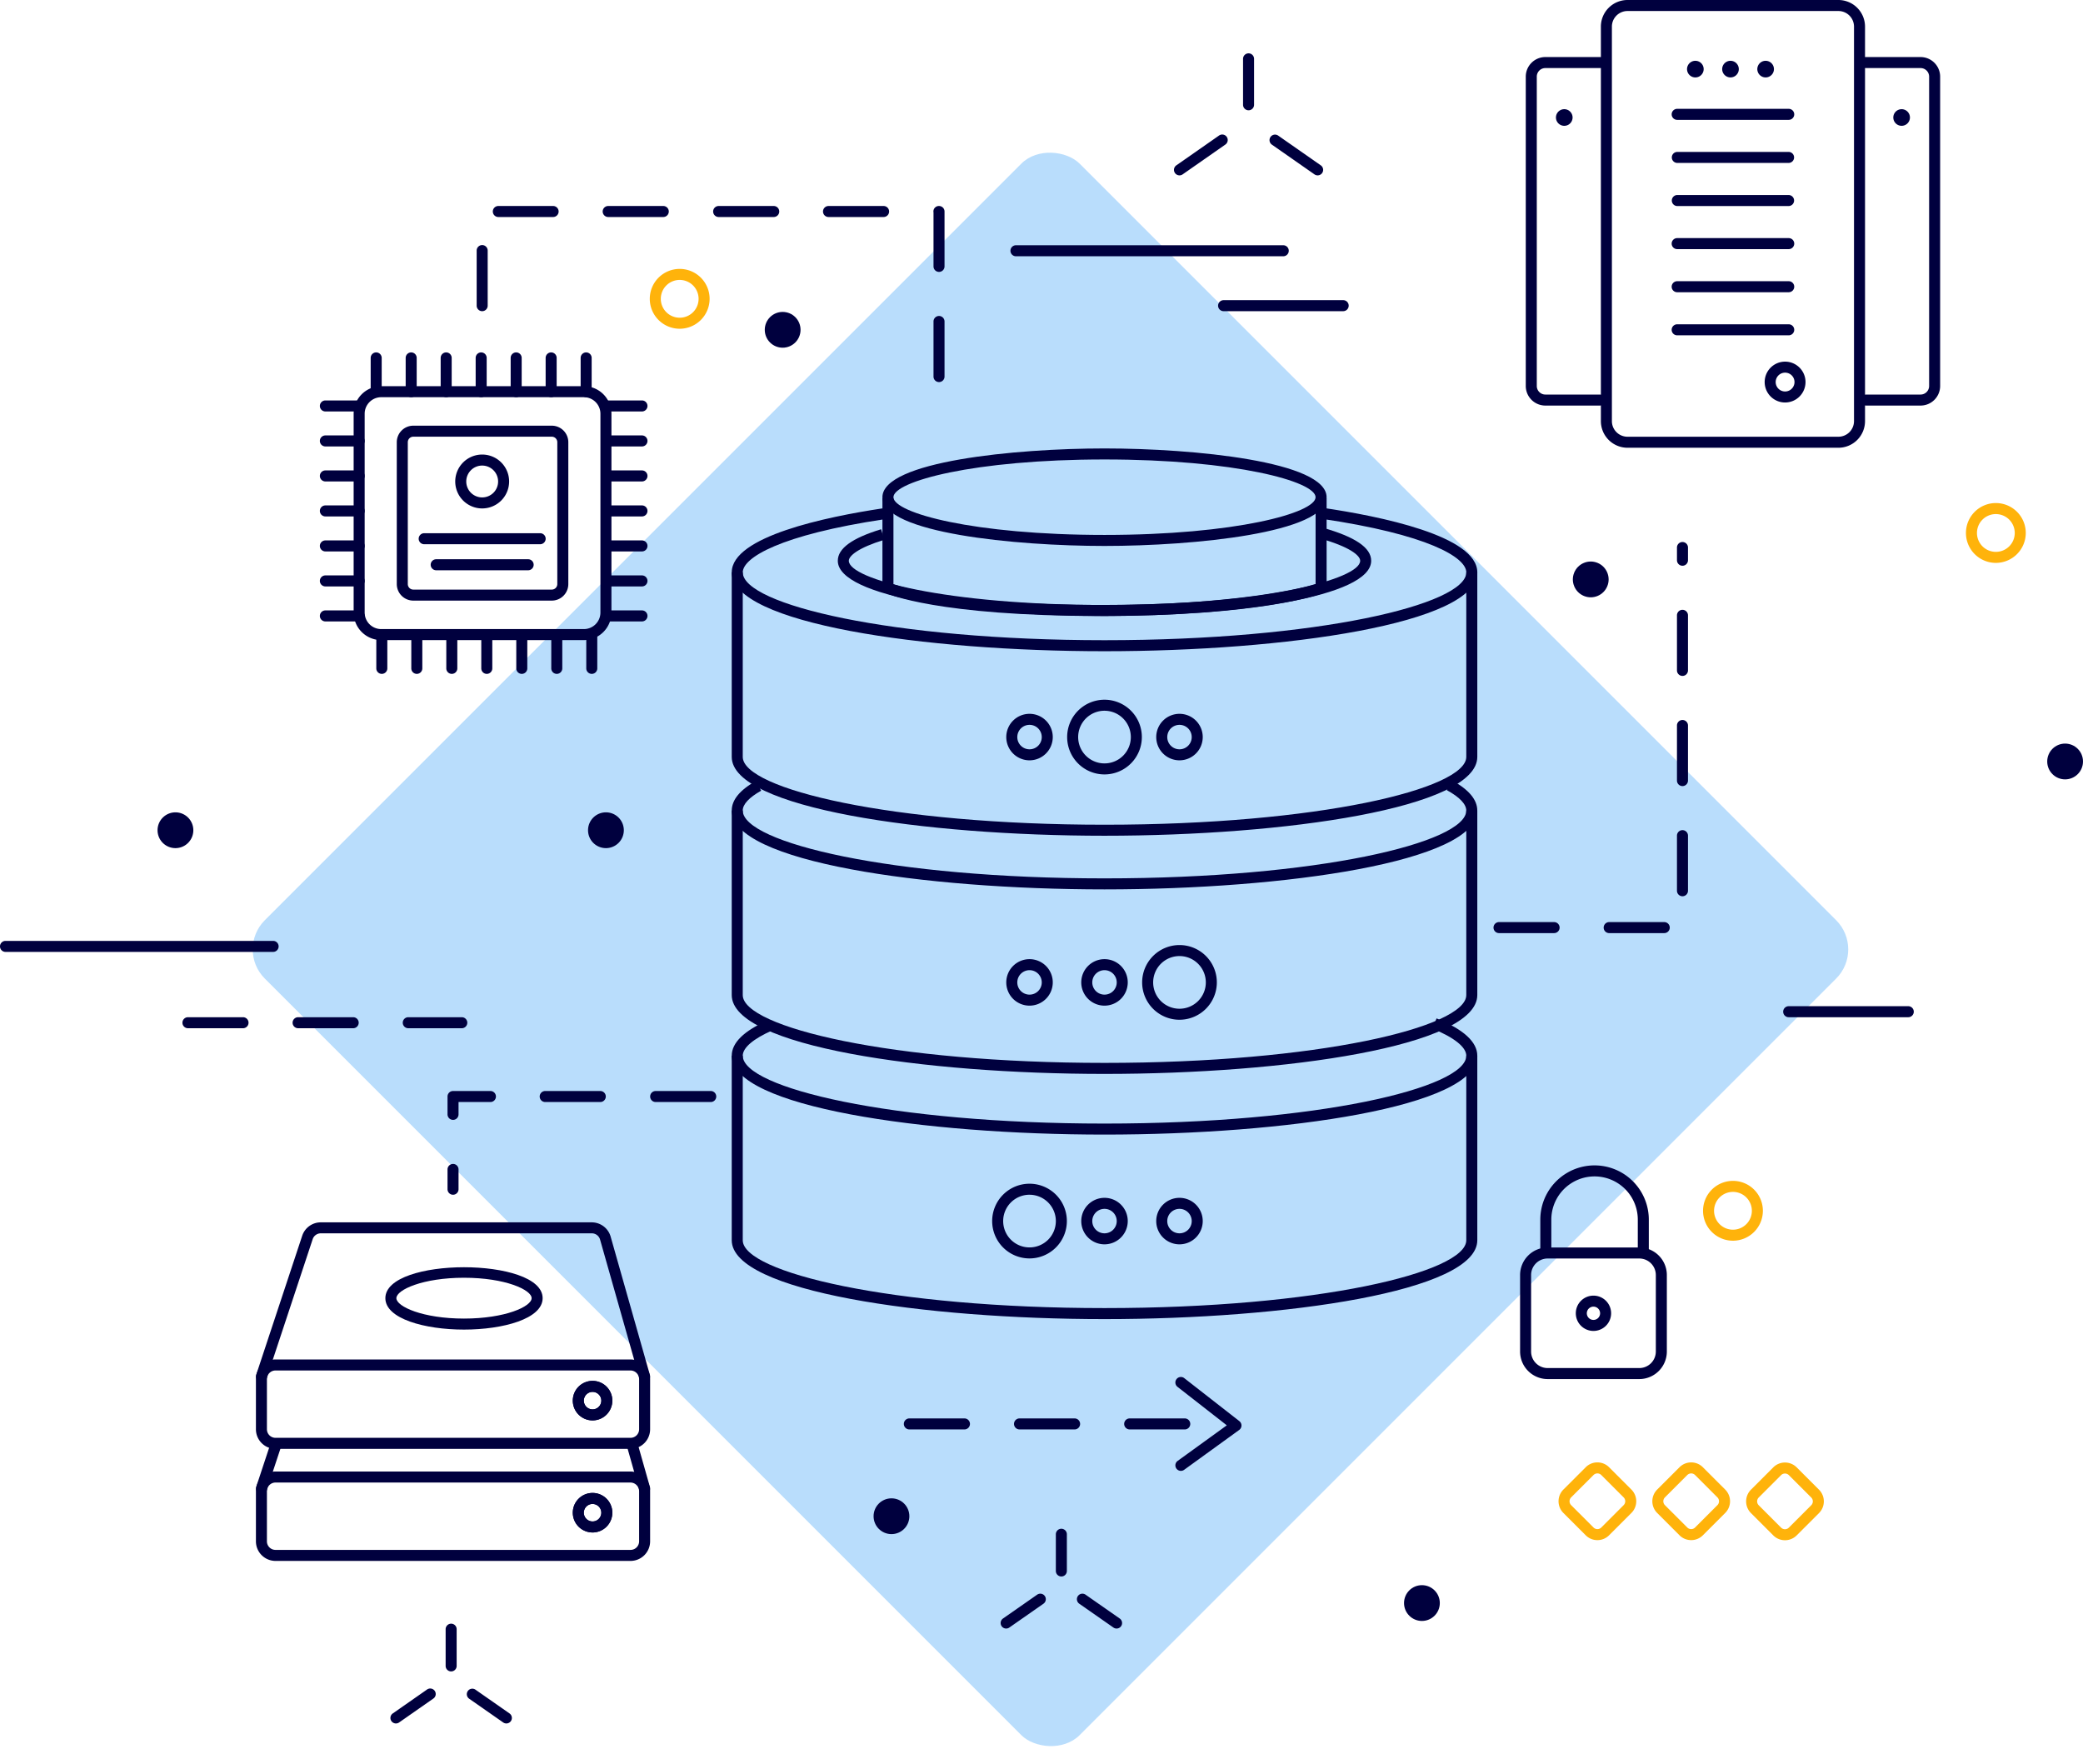 <svg xmlns="http://www.w3.org/2000/svg" width="505" height="427.705" viewBox="0 0 505 427.705">
  <g id="Grupo_113827" data-name="Grupo 113827" transform="translate(-180 -4923)">
    <g id="Grupo_112396" data-name="Grupo 112396" transform="translate(549.906 4923)">
      <g id="Grupo_112363" data-name="Grupo 112363" transform="translate(18.21)">
        <g id="Grupo_112362" data-name="Grupo 112362">
          <path id="Trazado_117341" data-name="Trazado 117341" d="M1174.971,1402.208h-51.137a6.457,6.457,0,0,1-6.45-6.451v-95.642a6.456,6.456,0,0,1,6.45-6.451h51.137a6.457,6.457,0,0,1,6.451,6.451v95.642A6.457,6.457,0,0,1,1174.971,1402.208Zm-51.137-105.873a3.783,3.783,0,0,0-3.779,3.78v95.642a3.783,3.783,0,0,0,3.779,3.78h51.137a3.784,3.784,0,0,0,3.78-3.78v-95.642a3.784,3.784,0,0,0-3.78-3.78Z" transform="translate(-1117.384 -1293.664)" fill="#00003e"/>
        </g>
      </g>
      <g id="Grupo_112365" data-name="Grupo 112365" transform="translate(57.919 87.668)">
        <g id="Grupo_112364" data-name="Grupo 112364">
          <path id="Trazado_117342" data-name="Trazado 117342" d="M1158.357,1383.1a4.952,4.952,0,1,1,4.953-4.954A4.957,4.957,0,0,1,1158.357,1383.1Zm0-7.233a2.281,2.281,0,1,0,2.282,2.28A2.283,2.283,0,0,0,1158.357,1375.865Z" transform="translate(-1153.407 -1373.195)" fill="#00003e"/>
        </g>
      </g>
      <g id="Grupo_112372" data-name="Grupo 112372" transform="translate(39.099 14.739)">
        <g id="Grupo_112367" data-name="Grupo 112367">
          <g id="Grupo_112366" data-name="Grupo 112366">
            <path id="Trazado_117343" data-name="Trazado 117343" d="M1140.365,1309.05a2.016,2.016,0,1,1-2.015-2.015A2.015,2.015,0,0,1,1140.365,1309.05Z" transform="translate(-1136.334 -1307.035)" fill="#00003e"/>
          </g>
        </g>
        <g id="Grupo_112369" data-name="Grupo 112369" transform="translate(8.519)">
          <g id="Grupo_112368" data-name="Grupo 112368">
            <path id="Trazado_117344" data-name="Trazado 117344" d="M1148.092,1309.05a2.015,2.015,0,1,1-2.015-2.015A2.014,2.014,0,0,1,1148.092,1309.05Z" transform="translate(-1144.062 -1307.035)" fill="#00003e"/>
          </g>
        </g>
        <g id="Grupo_112371" data-name="Grupo 112371" transform="translate(17.037)">
          <g id="Grupo_112370" data-name="Grupo 112370">
            <path id="Trazado_117345" data-name="Trazado 117345" d="M1155.82,1309.05a2.015,2.015,0,1,1-2.015-2.015A2.015,2.015,0,0,1,1155.82,1309.05Z" transform="translate(-1151.79 -1307.035)" fill="#00003e"/>
          </g>
        </g>
      </g>
      <g id="Grupo_112385" data-name="Grupo 112385" transform="translate(35.372 26.384)">
        <g id="Grupo_112374" data-name="Grupo 112374">
          <g id="Grupo_112373" data-name="Grupo 112373">
            <path id="Trazado_117346" data-name="Trazado 117346" d="M1161.332,1320.27h-27.044a1.335,1.335,0,0,1,0-2.671h27.044a1.335,1.335,0,0,1,0,2.671Z" transform="translate(-1132.953 -1317.599)" fill="#00003e"/>
          </g>
        </g>
        <g id="Grupo_112376" data-name="Grupo 112376" transform="translate(0 10.445)">
          <g id="Grupo_112375" data-name="Grupo 112375">
            <path id="Trazado_117347" data-name="Trazado 117347" d="M1161.332,1329.746h-27.044a1.336,1.336,0,0,1,0-2.671h27.044a1.336,1.336,0,0,1,0,2.671Z" transform="translate(-1132.953 -1327.075)" fill="#00003e"/>
          </g>
        </g>
        <g id="Grupo_112378" data-name="Grupo 112378" transform="translate(0 20.894)">
          <g id="Grupo_112377" data-name="Grupo 112377">
            <path id="Trazado_117348" data-name="Trazado 117348" d="M1161.332,1339.225h-27.044a1.336,1.336,0,0,1,0-2.671h27.044a1.336,1.336,0,0,1,0,2.671Z" transform="translate(-1132.953 -1336.554)" fill="#00003e"/>
          </g>
        </g>
        <g id="Grupo_112380" data-name="Grupo 112380" transform="translate(0 31.34)">
          <g id="Grupo_112379" data-name="Grupo 112379">
            <path id="Trazado_117349" data-name="Trazado 117349" d="M1161.332,1348.7h-27.044a1.335,1.335,0,0,1,0-2.671h27.044a1.335,1.335,0,0,1,0,2.671Z" transform="translate(-1132.953 -1346.03)" fill="#00003e"/>
          </g>
        </g>
        <g id="Grupo_112382" data-name="Grupo 112382" transform="translate(0 41.788)">
          <g id="Grupo_112381" data-name="Grupo 112381">
            <path id="Trazado_117350" data-name="Trazado 117350" d="M1161.332,1358.179h-27.044a1.335,1.335,0,0,1,0-2.671h27.044a1.335,1.335,0,0,1,0,2.671Z" transform="translate(-1132.953 -1355.508)" fill="#00003e"/>
          </g>
        </g>
        <g id="Grupo_112384" data-name="Grupo 112384" transform="translate(0 52.233)">
          <g id="Grupo_112383" data-name="Grupo 112383">
            <path id="Trazado_117351" data-name="Trazado 117351" d="M1161.332,1367.655h-27.044a1.335,1.335,0,0,1,0-2.671h27.044a1.335,1.335,0,0,1,0,2.671Z" transform="translate(-1132.953 -1364.984)" fill="#00003e"/>
          </g>
        </g>
      </g>
      <g id="Grupo_112390" data-name="Grupo 112390" transform="translate(0 13.823)">
        <g id="Grupo_112387" data-name="Grupo 112387">
          <g id="Grupo_112386" data-name="Grupo 112386">
            <path id="Trazado_117352" data-name="Trazado 117352" d="M1118.818,1390.7h-13.21a4.75,4.75,0,0,1-4.744-4.744v-75a4.75,4.75,0,0,1,4.744-4.744h13.85a1.335,1.335,0,0,1,0,2.671h-13.85a2.077,2.077,0,0,0-2.073,2.073v75a2.078,2.078,0,0,0,2.073,2.073h13.21a1.335,1.335,0,1,1,0,2.671Z" transform="translate(-1100.864 -1306.204)" fill="#00003e"/>
          </g>
        </g>
        <g id="Grupo_112389" data-name="Grupo 112389" transform="translate(7.318 12.645)">
          <g id="Grupo_112388" data-name="Grupo 112388">
            <path id="Trazado_117353" data-name="Trazado 117353" d="M1111.534,1319.69a2.016,2.016,0,1,1-2.015-2.015A2.015,2.015,0,0,1,1111.534,1319.69Z" transform="translate(-1107.503 -1317.675)" fill="#00003e"/>
          </g>
        </g>
      </g>
      <g id="Grupo_112395" data-name="Grupo 112395" transform="translate(80.529 13.823)">
        <g id="Grupo_112392" data-name="Grupo 112392">
          <g id="Grupo_112391" data-name="Grupo 112391">
            <path id="Trazado_117354" data-name="Trazado 117354" d="M1189.106,1390.7h-13.213a1.335,1.335,0,1,1,0-2.671h13.213a2.077,2.077,0,0,0,2.073-2.073v-75a2.077,2.077,0,0,0-2.073-2.073h-13.852a1.335,1.335,0,0,1,0-2.671h13.852a4.75,4.75,0,0,1,4.744,4.744v75A4.75,4.75,0,0,1,1189.106,1390.7Z" transform="translate(-1173.919 -1306.204)" fill="#00003e"/>
          </g>
        </g>
        <g id="Grupo_112394" data-name="Grupo 112394" transform="translate(8.58 12.645)">
          <g id="Grupo_112393" data-name="Grupo 112393">
            <path id="Trazado_117355" data-name="Trazado 117355" d="M1181.7,1319.69a2.015,2.015,0,1,0,2.015-2.015A2.015,2.015,0,0,0,1181.7,1319.69Z" transform="translate(-1181.703 -1317.675)" fill="#00003e"/>
          </g>
        </g>
      </g>
    </g>
    <g id="Grupo_112398" data-name="Grupo 112398" transform="translate(237.126 4955.605)">
      <g id="Grupo_112397" data-name="Grupo 112397" transform="translate(0 0)">
        <rect id="Rectángulo_293433" data-name="Rectángulo 293433" width="279.378" height="279.378" rx="10" transform="translate(0 197.55) rotate(-45)" fill="#b9ddfc"/>
      </g>
    </g>
    <g id="Grupo_112452" data-name="Grupo 112452" transform="translate(357.398 5031.712)">
      <g id="Grupo_112405" data-name="Grupo 112405" transform="translate(0 138.169)">
        <g id="Grupo_112401" data-name="Grupo 112401" transform="translate(0 9.052)">
          <g id="Grupo_112400" data-name="Grupo 112400">
            <g id="Grupo_112399" data-name="Grupo 112399">
              <path id="Trazado_117356" data-name="Trazado 117356" d="M1030.1,1589.69c-43.812,0-90.378-6.7-90.378-19.114v-44.733h2.671v44.733c0,7.777,36.021,16.443,87.707,16.443s87.705-8.666,87.705-16.443v-44.733h2.671v44.733C1120.473,1582.99,1073.908,1589.69,1030.1,1589.69Z" transform="translate(-939.719 -1525.843)" fill="#00003e"/>
            </g>
          </g>
        </g>
        <g id="Grupo_112404" data-name="Grupo 112404">
          <g id="Grupo_112403" data-name="Grupo 112403">
            <g id="Grupo_112402" data-name="Grupo 112402">
              <path id="Trazado_117357" data-name="Trazado 117357" d="M1030.1,1545.8c-43.812,0-90.378-6.7-90.378-19.115,0-3.145,2.948-6.032,8.761-8.583l1.074,2.446c-4.621,2.026-7.164,4.2-7.164,6.137,0,7.778,36.021,16.444,87.707,16.444s87.705-8.666,87.705-16.444c0-2.083-2.918-4.42-8.216-6.58l1.008-2.473c6.557,2.67,9.879,5.717,9.879,9.052C1120.473,1539.1,1073.908,1545.8,1030.1,1545.8Z" transform="translate(-939.719 -1517.631)" fill="#00003e"/>
            </g>
          </g>
        </g>
      </g>
      <g id="Grupo_112412" data-name="Grupo 112412" transform="translate(0 80.497)">
        <g id="Grupo_112408" data-name="Grupo 112408" transform="translate(0 7.285)">
          <g id="Grupo_112407" data-name="Grupo 112407">
            <g id="Grupo_112406" data-name="Grupo 112406">
              <path id="Trazado_117358" data-name="Trazado 117358" d="M1030.1,1535.768c-43.812,0-90.378-6.7-90.378-19.115v-44.732h2.671v44.732c0,7.778,36.021,16.444,87.707,16.444s87.705-8.666,87.705-16.444v-44.732h2.671v44.732C1120.473,1529.068,1073.908,1535.768,1030.1,1535.768Z" transform="translate(-939.719 -1471.921)" fill="#00003e"/>
            </g>
          </g>
        </g>
        <g id="Grupo_112411" data-name="Grupo 112411">
          <g id="Grupo_112410" data-name="Grupo 112410">
            <g id="Grupo_112409" data-name="Grupo 112409">
              <path id="Trazado_117359" data-name="Trazado 117359" d="M1030.1,1491.712c-43.812,0-90.378-6.7-90.378-19.115,0-2.575,1.967-4.977,5.842-7.144l1.3,2.331c-2.929,1.636-4.475,3.3-4.475,4.813,0,7.777,36.021,16.444,87.707,16.444s87.705-8.668,87.705-16.444c0-1.552-1.627-3.261-4.707-4.937l1.277-2.348c4.048,2.207,6.1,4.656,6.1,7.285C1120.473,1485.011,1073.908,1491.712,1030.1,1491.712Z" transform="translate(-939.719 -1465.312)" fill="#00003e"/>
            </g>
          </g>
        </g>
      </g>
      <g id="Grupo_112417" data-name="Grupo 112417" transform="translate(66.562 123.808)">
        <g id="Grupo_112414" data-name="Grupo 112414">
          <g id="Grupo_112413" data-name="Grupo 112413">
            <path id="Trazado_117360" data-name="Trazado 117360" d="M1005.739,1515.875a5.636,5.636,0,1,1,5.636-5.636A5.641,5.641,0,0,1,1005.739,1515.875Zm0-8.6a2.965,2.965,0,1,0,2.966,2.965A2.969,2.969,0,0,0,1005.739,1507.274Z" transform="translate(-1000.103 -1504.603)" fill="#00003e"/>
          </g>
        </g>
        <g id="Grupo_112416" data-name="Grupo 112416" transform="translate(18.179)">
          <g id="Grupo_112415" data-name="Grupo 112415">
            <path id="Trazado_117361" data-name="Trazado 117361" d="M1022.231,1515.875a5.636,5.636,0,1,1,5.636-5.636A5.64,5.64,0,0,1,1022.231,1515.875Zm0-8.6a2.965,2.965,0,1,0,2.965,2.965A2.969,2.969,0,0,0,1022.231,1507.274Z" transform="translate(-1016.595 -1504.603)" fill="#00003e"/>
          </g>
        </g>
      </g>
      <g id="Grupo_112422" data-name="Grupo 112422" transform="translate(84.741 181.67)">
        <g id="Grupo_112419" data-name="Grupo 112419">
          <g id="Grupo_112418" data-name="Grupo 112418">
            <path id="Trazado_117362" data-name="Trazado 117362" d="M1022.231,1568.366a5.636,5.636,0,1,1,5.636-5.636A5.641,5.641,0,0,1,1022.231,1568.366Zm0-8.6a2.965,2.965,0,1,0,2.965,2.965A2.969,2.969,0,0,0,1022.231,1559.765Z" transform="translate(-1016.595 -1557.094)" fill="#00003e"/>
          </g>
        </g>
        <g id="Grupo_112421" data-name="Grupo 112421" transform="translate(18.178)">
          <g id="Grupo_112420" data-name="Grupo 112420">
            <path id="Trazado_117363" data-name="Trazado 117363" d="M1038.722,1568.366a5.636,5.636,0,1,1,5.636-5.636A5.642,5.642,0,0,1,1038.722,1568.366Zm0-8.6a2.965,2.965,0,1,0,2.965,2.965A2.969,2.969,0,0,0,1038.722,1559.765Z" transform="translate(-1033.086 -1557.094)" fill="#00003e"/>
          </g>
        </g>
      </g>
      <g id="Grupo_112425" data-name="Grupo 112425" transform="translate(0 30.044)">
        <g id="Grupo_112424" data-name="Grupo 112424">
          <g id="Grupo_112423" data-name="Grupo 112423">
            <path id="Trazado_117364" data-name="Trazado 117364" d="M1030.1,1483.388c-43.812,0-90.378-6.7-90.378-19.115v-44.732h2.671v44.732c0,7.778,36.021,16.444,87.707,16.444s87.705-8.666,87.705-16.444v-44.732h2.671v44.732C1120.473,1476.688,1073.908,1483.388,1030.1,1483.388Z" transform="translate(-939.719 -1419.541)" fill="#00003e"/>
          </g>
        </g>
      </g>
      <g id="Grupo_112430" data-name="Grupo 112430" transform="translate(0 14.361)">
        <g id="Grupo_112429" data-name="Grupo 112429">
          <g id="Grupo_112428" data-name="Grupo 112428">
            <g id="Grupo_112427" data-name="Grupo 112427">
              <g id="Grupo_112426" data-name="Grupo 112426">
                <path id="Trazado_117365" data-name="Trazado 117365" d="M1030.1,1440.112c-43.812,0-90.378-6.7-90.378-19.115,0-8.716,22.962-13.471,36.65-15.529l.4,2.64c-25.372,3.818-34.376,9.329-34.376,12.889,0,7.778,36.021,16.444,87.707,16.444s87.705-8.667,87.705-16.444c0-3.628-9.268-9.222-35.392-13.038l.386-2.645c14.071,2.058,37.677,6.828,37.677,15.683C1120.473,1433.411,1073.908,1440.112,1030.1,1440.112Z" transform="translate(-939.719 -1405.314)" fill="#00003e"/>
              </g>
            </g>
          </g>
        </g>
      </g>
      <g id="Grupo_112435" data-name="Grupo 112435" transform="translate(66.562 64.335)">
        <g id="Grupo_112432" data-name="Grupo 112432">
          <g id="Grupo_112431" data-name="Grupo 112431">
            <path id="Trazado_117366" data-name="Trazado 117366" d="M1005.739,1461.922a5.636,5.636,0,1,1,5.636-5.636A5.642,5.642,0,0,1,1005.739,1461.922Zm0-8.6a2.965,2.965,0,1,0,2.966,2.965A2.968,2.968,0,0,0,1005.739,1453.321Z" transform="translate(-1000.103 -1450.65)" fill="#00003e"/>
          </g>
        </g>
        <g id="Grupo_112434" data-name="Grupo 112434" transform="translate(36.358)">
          <g id="Grupo_112433" data-name="Grupo 112433">
            <path id="Trazado_117367" data-name="Trazado 117367" d="M1038.722,1461.922a5.636,5.636,0,1,1,5.636-5.636A5.642,5.642,0,0,1,1038.722,1461.922Zm0-8.6a2.965,2.965,0,1,0,2.965,2.965A2.968,2.968,0,0,0,1038.722,1453.321Z" transform="translate(-1033.086 -1450.65)" fill="#00003e"/>
          </g>
        </g>
      </g>
      <g id="Grupo_112437" data-name="Grupo 112437" transform="translate(25.719 19.209)">
        <g id="Grupo_112436" data-name="Grupo 112436">
          <path id="Trazado_117368" data-name="Trazado 117368" d="M1027.709,1431.125c-32.132,0-64.658-4.6-64.658-13.387,0-2.99,3.435-5.491,10.5-7.645l.777,2.555c-6.348,1.936-8.609,3.9-8.609,5.089,0,4.475,23.583,10.717,61.987,10.717s61.987-6.241,61.987-10.717c0-1.3-2.59-3.412-9.856-5.454l.724-2.572c7.942,2.233,11.8,4.859,11.8,8.026C1092.368,1426.527,1059.842,1431.125,1027.709,1431.125Z" transform="translate(-963.051 -1409.712)" fill="#00003e"/>
        </g>
      </g>
      <g id="Grupo_112440" data-name="Grupo 112440" transform="translate(36.535 12.102)">
        <g id="Grupo_112439" data-name="Grupo 112439">
          <g id="Grupo_112438" data-name="Grupo 112438">
            <path id="Trazado_117369" data-name="Trazado 117369" d="M1025.6,1431.785c-39.4,0-51.464-5.355-51.957-5.582l-.777-.357v-22.581h2.671v20.807c3.208,1.122,16.809,5.042,50.063,5.042,33.6,0,48.714-3.973,52.281-5.084v-20.765h2.671V1425.9l-.853.332C1079.113,1426.462,1064.954,1431.785,1025.6,1431.785Z" transform="translate(-972.863 -1403.265)" fill="#00003e"/>
          </g>
        </g>
      </g>
      <g id="Grupo_112445" data-name="Grupo 112445" transform="translate(36.535)">
        <g id="Grupo_112444" data-name="Grupo 112444">
          <g id="Grupo_112443" data-name="Grupo 112443">
            <g id="Grupo_112442" data-name="Grupo 112442">
              <g id="Grupo_112441" data-name="Grupo 112441">
                <path id="Trazado_117370" data-name="Trazado 117370" d="M1026.706,1415.924c-21.643,0-53.843-3.148-53.843-11.818s32.2-11.82,53.843-11.82,53.842,3.148,53.842,11.82S1048.347,1415.924,1026.706,1415.924Zm0-20.967c-31.7,0-51.172,5.329-51.172,9.149s19.467,9.147,51.172,9.147,51.172-5.328,51.172-9.147S1058.41,1394.957,1026.706,1394.957Z" transform="translate(-972.863 -1392.286)" fill="#00003e"/>
              </g>
            </g>
          </g>
        </g>
      </g>
      <g id="Grupo_112447" data-name="Grupo 112447" transform="translate(63.143 178.251)">
        <g id="Grupo_112446" data-name="Grupo 112446">
          <path id="Trazado_117371" data-name="Trazado 117371" d="M1006.057,1572.1a9.055,9.055,0,1,1,9.053-9.055A9.068,9.068,0,0,1,1006.057,1572.1Zm0-15.44a6.385,6.385,0,1,0,6.382,6.385A6.391,6.391,0,0,0,1006.057,1556.663Z" transform="translate(-997.001 -1553.992)" fill="#00003e"/>
        </g>
      </g>
      <g id="Grupo_112449" data-name="Grupo 112449" transform="translate(99.5 120.389)">
        <g id="Grupo_112448" data-name="Grupo 112448">
          <path id="Trazado_117372" data-name="Trazado 117372" d="M1039.04,1519.61a9.054,9.054,0,1,1,9.055-9.053A9.066,9.066,0,0,1,1039.04,1519.61Zm0-15.438a6.384,6.384,0,1,0,6.385,6.385A6.391,6.391,0,0,0,1039.04,1504.172Z" transform="translate(-1029.984 -1501.501)" fill="#00003e"/>
        </g>
      </g>
      <g id="Grupo_112451" data-name="Grupo 112451" transform="translate(81.322 60.916)">
        <g id="Grupo_112450" data-name="Grupo 112450">
          <path id="Trazado_117373" data-name="Trazado 117373" d="M1022.549,1465.657a9.054,9.054,0,1,1,9.052-9.053A9.065,9.065,0,0,1,1022.549,1465.657Zm0-15.438a6.384,6.384,0,1,0,6.381,6.385A6.392,6.392,0,0,0,1022.549,1450.219Z" transform="translate(-1013.493 -1447.548)" fill="#00003e"/>
        </g>
      </g>
    </g>
    <g id="Grupo_112459" data-name="Grupo 112459" transform="translate(548.528 5205.521)">
      <g id="Grupo_112454" data-name="Grupo 112454" transform="translate(4.903)">
        <g id="Grupo_112453" data-name="Grupo 112453">
          <path id="Trazado_117374" data-name="Trazado 117374" d="M1142.526,1571.965a1.335,1.335,0,0,1-1.335-1.336v-7.516a10.482,10.482,0,0,0-20.964,0v7.516a1.336,1.336,0,1,1-2.671,0v-7.516a13.153,13.153,0,0,1,26.306,0v7.516A1.335,1.335,0,0,1,1142.526,1571.965Z" transform="translate(-1117.557 -1549.963)" fill="#00003e"/>
        </g>
      </g>
      <g id="Grupo_112456" data-name="Grupo 112456" transform="translate(0 19.897)">
        <g id="Grupo_112455" data-name="Grupo 112455">
          <path id="Trazado_117375" data-name="Trazado 117375" d="M1142.012,1599.914h-22.226a6.682,6.682,0,0,1-6.677-6.677V1574.69a6.683,6.683,0,0,1,6.677-6.677h22.226a6.683,6.683,0,0,1,6.677,6.677v18.548A6.683,6.683,0,0,1,1142.012,1599.914Zm-22.226-29.23a4.012,4.012,0,0,0-4.007,4.006v18.548a4.011,4.011,0,0,0,4.007,4.006h22.226a4.01,4.01,0,0,0,4.006-4.006V1574.69a4.011,4.011,0,0,0-4.006-4.006Z" transform="translate(-1113.109 -1568.013)" fill="#00003e"/>
        </g>
      </g>
      <g id="Grupo_112458" data-name="Grupo 112458" transform="translate(13.51 31.568)">
        <g id="Grupo_112457" data-name="Grupo 112457">
          <path id="Trazado_117376" data-name="Trazado 117376" d="M1129.644,1587.162a4.28,4.28,0,1,1,4.28-4.28A4.284,4.284,0,0,1,1129.644,1587.162Zm0-5.89a1.609,1.609,0,1,0,1.609,1.609A1.612,1.612,0,0,0,1129.644,1581.272Z" transform="translate(-1125.365 -1578.601)" fill="#00003e"/>
        </g>
      </g>
    </g>
    <g id="Grupo_112461" data-name="Grupo 112461" transform="translate(224.23 5169.596)">
      <g id="Grupo_112460" data-name="Grupo 112460">
        <path id="Trazado_117377" data-name="Trazado 117377" d="M908.747,1514.831H895.772a1.335,1.335,0,1,1,0-2.671h12.975a1.335,1.335,0,0,1,0,2.671Zm-26.33,0H869.064a1.335,1.335,0,0,1,0-2.671h13.353a1.335,1.335,0,1,1,0,2.671Zm-26.707,0H842.357a1.335,1.335,0,1,1,0-2.671H855.71a1.335,1.335,0,0,1,0,2.671Z" transform="translate(-841.021 -1512.16)" fill="#00003e"/>
      </g>
    </g>
    <g id="Grupo_112468" data-name="Grupo 112468" transform="translate(464.619 4935.927)">
      <g id="Grupo_112463" data-name="Grupo 112463" transform="translate(23.131 19.683)">
        <g id="Grupo_112462" data-name="Grupo 112462">
          <path id="Trazado_117378" data-name="Trazado 117378" d="M1069.668,1333.15a1.331,1.331,0,0,1-.765-.24l-10.359-7.232a1.336,1.336,0,0,1,1.529-2.19l10.359,7.232a1.335,1.335,0,0,1-.764,2.431Z" transform="translate(-1057.972 -1323.247)" fill="#00003e"/>
        </g>
      </g>
      <g id="Grupo_112465" data-name="Grupo 112465" transform="translate(16.745)">
        <g id="Grupo_112464" data-name="Grupo 112464">
          <path id="Trazado_117379" data-name="Trazado 117379" d="M1053.513,1319.2a1.335,1.335,0,0,1-1.335-1.335v-11.134a1.335,1.335,0,0,1,2.671,0v11.134A1.335,1.335,0,0,1,1053.513,1319.2Z" transform="translate(-1052.178 -1305.391)" fill="#00003e"/>
        </g>
      </g>
      <g id="Grupo_112467" data-name="Grupo 112467" transform="translate(0 19.683)">
        <g id="Grupo_112466" data-name="Grupo 112466">
          <path id="Trazado_117380" data-name="Trazado 117380" d="M1038.323,1333.15a1.335,1.335,0,0,1-.764-2.431l10.359-7.232a1.335,1.335,0,1,1,1.528,2.19l-10.36,7.232A1.328,1.328,0,0,1,1038.323,1333.15Z" transform="translate(-1036.987 -1323.247)" fill="#00003e"/>
        </g>
      </g>
    </g>
    <g id="Grupo_112511" data-name="Grupo 112511" transform="translate(257.549 5008.431)">
      <g id="Grupo_112470" data-name="Grupo 112470" transform="translate(18.646 17.764)">
        <g id="Grupo_112469" data-name="Grupo 112469">
          <path id="Trazado_117381" data-name="Trazado 117381" d="M903.632,1429.686H870.058a4.011,4.011,0,0,1-4.006-4.007v-34.393a4.01,4.01,0,0,1,4.006-4.006h33.574a4.01,4.01,0,0,1,4.007,4.006v34.393A4.011,4.011,0,0,1,903.632,1429.686Zm-33.574-39.735a1.337,1.337,0,0,0-1.335,1.335v34.393a1.339,1.339,0,0,0,1.335,1.336h33.574a1.339,1.339,0,0,0,1.336-1.336v-34.393a1.338,1.338,0,0,0-1.336-1.335Z" transform="translate(-866.052 -1387.28)" fill="#00003e"/>
        </g>
      </g>
      <g id="Grupo_112472" data-name="Grupo 112472" transform="translate(32.818 24.761)">
        <g id="Grupo_112471" data-name="Grupo 112471">
          <path id="Trazado_117382" data-name="Trazado 117382" d="M885.44,1406.692a6.532,6.532,0,1,1,6.533-6.532A6.539,6.539,0,0,1,885.44,1406.692Zm0-10.393a3.861,3.861,0,1,0,3.863,3.86A3.865,3.865,0,0,0,885.44,1396.3Z" transform="translate(-878.909 -1393.628)" fill="#00003e"/>
        </g>
      </g>
      <g id="Grupo_112474" data-name="Grupo 112474" transform="translate(23.955 43.829)">
        <g id="Grupo_112473" data-name="Grupo 112473">
          <path id="Trazado_117383" data-name="Trazado 117383" d="M900.321,1413.6H872.205a1.335,1.335,0,1,1,0-2.671h28.116a1.335,1.335,0,0,1,0,2.671Z" transform="translate(-870.869 -1410.926)" fill="#00003e"/>
        </g>
      </g>
      <g id="Grupo_112476" data-name="Grupo 112476" transform="translate(26.867 50.143)">
        <g id="Grupo_112475" data-name="Grupo 112475">
          <path id="Trazado_117384" data-name="Trazado 117384" d="M897.139,1419.325H874.845a1.335,1.335,0,0,1,0-2.671h22.294a1.335,1.335,0,1,1,0,2.671Z" transform="translate(-873.51 -1416.654)" fill="#00003e"/>
        </g>
      </g>
      <g id="Grupo_112478" data-name="Grupo 112478" transform="translate(8.189 8.189)">
        <g id="Grupo_112477" data-name="Grupo 112477">
          <path id="Trazado_117385" data-name="Trazado 117385" d="M912.388,1440.148H863.243a6.683,6.683,0,0,1-6.677-6.677v-48.2a6.683,6.683,0,0,1,6.677-6.677h49.145a6.683,6.683,0,0,1,6.677,6.677v48.2A6.683,6.683,0,0,1,912.388,1440.148Zm-49.145-58.883a4.011,4.011,0,0,0-4.006,4.006v48.2a4.011,4.011,0,0,0,4.006,4.006h49.145a4.01,4.01,0,0,0,4.006-4.006v-48.2a4.01,4.01,0,0,0-4.006-4.006Z" transform="translate(-856.566 -1378.594)" fill="#00003e"/>
        </g>
      </g>
      <g id="Grupo_112486" data-name="Grupo 112486" transform="translate(12.318)">
        <g id="Grupo_112479" data-name="Grupo 112479">
          <path id="Trazado_117386" data-name="Trazado 117386" d="M861.647,1382.025a1.335,1.335,0,0,1-1.335-1.336V1372.5a1.335,1.335,0,0,1,2.671,0v8.189A1.335,1.335,0,0,1,861.647,1382.025Z" transform="translate(-860.312 -1371.165)" fill="#00003e"/>
        </g>
        <g id="Grupo_112480" data-name="Grupo 112480" transform="translate(8.484)">
          <path id="Trazado_117387" data-name="Trazado 117387" d="M869.344,1382.025a1.334,1.334,0,0,1-1.335-1.336V1372.5a1.335,1.335,0,0,1,2.671,0v8.189A1.335,1.335,0,0,1,869.344,1382.025Z" transform="translate(-868.009 -1371.165)" fill="#00003e"/>
        </g>
        <g id="Grupo_112481" data-name="Grupo 112481" transform="translate(16.968)">
          <path id="Trazado_117388" data-name="Trazado 117388" d="M877.041,1382.025a1.335,1.335,0,0,1-1.336-1.336V1372.5a1.335,1.335,0,0,1,2.671,0v8.189A1.335,1.335,0,0,1,877.041,1382.025Z" transform="translate(-875.705 -1371.165)" fill="#00003e"/>
        </g>
        <g id="Grupo_112482" data-name="Grupo 112482" transform="translate(25.452)">
          <path id="Trazado_117389" data-name="Trazado 117389" d="M884.738,1382.025a1.335,1.335,0,0,1-1.336-1.336V1372.5a1.335,1.335,0,0,1,2.671,0v8.189A1.335,1.335,0,0,1,884.738,1382.025Z" transform="translate(-883.402 -1371.165)" fill="#00003e"/>
        </g>
        <g id="Grupo_112483" data-name="Grupo 112483" transform="translate(33.937)">
          <path id="Trazado_117390" data-name="Trazado 117390" d="M892.434,1382.025a1.335,1.335,0,0,1-1.335-1.336V1372.5a1.335,1.335,0,0,1,2.671,0v8.189A1.335,1.335,0,0,1,892.434,1382.025Z" transform="translate(-891.099 -1371.165)" fill="#00003e"/>
        </g>
        <g id="Grupo_112484" data-name="Grupo 112484" transform="translate(42.418)">
          <path id="Trazado_117391" data-name="Trazado 117391" d="M900.129,1382.025a1.335,1.335,0,0,1-1.336-1.336V1372.5a1.335,1.335,0,0,1,2.671,0v8.189A1.335,1.335,0,0,1,900.129,1382.025Z" transform="translate(-898.793 -1371.165)" fill="#00003e"/>
        </g>
        <g id="Grupo_112485" data-name="Grupo 112485" transform="translate(50.903)">
          <path id="Trazado_117392" data-name="Trazado 117392" d="M907.826,1382.025a1.335,1.335,0,0,1-1.336-1.336V1372.5a1.335,1.335,0,0,1,2.671,0v8.189A1.335,1.335,0,0,1,907.826,1382.025Z" transform="translate(-906.49 -1371.165)" fill="#00003e"/>
        </g>
      </g>
      <g id="Grupo_112494" data-name="Grupo 112494" transform="translate(68.565 11.643)">
        <g id="Grupo_112487" data-name="Grupo 112487">
          <path id="Trazado_117393" data-name="Trazado 117393" d="M920.863,1384.4h-8.189a1.335,1.335,0,1,1,0-2.67h8.189a1.335,1.335,0,1,1,0,2.67Z" transform="translate(-911.338 -1381.727)" fill="#00003e"/>
        </g>
        <g id="Grupo_112488" data-name="Grupo 112488" transform="translate(0 8.483)">
          <path id="Trazado_117394" data-name="Trazado 117394" d="M920.863,1392.094h-8.189a1.335,1.335,0,1,1,0-2.671h8.189a1.335,1.335,0,1,1,0,2.671Z" transform="translate(-911.338 -1389.423)" fill="#00003e"/>
        </g>
        <g id="Grupo_112489" data-name="Grupo 112489" transform="translate(0 16.968)">
          <path id="Trazado_117395" data-name="Trazado 117395" d="M920.863,1399.791h-8.189a1.335,1.335,0,1,1,0-2.671h8.189a1.335,1.335,0,1,1,0,2.671Z" transform="translate(-911.338 -1397.12)" fill="#00003e"/>
        </g>
        <g id="Grupo_112490" data-name="Grupo 112490" transform="translate(0 25.45)">
          <path id="Trazado_117396" data-name="Trazado 117396" d="M920.863,1407.485h-8.189a1.335,1.335,0,1,1,0-2.67h8.189a1.335,1.335,0,1,1,0,2.67Z" transform="translate(-911.338 -1404.815)" fill="#00003e"/>
        </g>
        <g id="Grupo_112491" data-name="Grupo 112491" transform="translate(0 33.934)">
          <path id="Trazado_117397" data-name="Trazado 117397" d="M920.863,1415.182h-8.189a1.335,1.335,0,1,1,0-2.671h8.189a1.335,1.335,0,1,1,0,2.671Z" transform="translate(-911.338 -1412.511)" fill="#00003e"/>
        </g>
        <g id="Grupo_112492" data-name="Grupo 112492" transform="translate(0 42.418)">
          <path id="Trazado_117398" data-name="Trazado 117398" d="M920.863,1422.879h-8.189a1.335,1.335,0,1,1,0-2.671h8.189a1.335,1.335,0,1,1,0,2.671Z" transform="translate(-911.338 -1420.208)" fill="#00003e"/>
        </g>
        <g id="Grupo_112493" data-name="Grupo 112493" transform="translate(0 50.903)">
          <path id="Trazado_117399" data-name="Trazado 117399" d="M920.863,1430.576h-8.189a1.335,1.335,0,1,1,0-2.671h8.189a1.335,1.335,0,1,1,0,2.671Z" transform="translate(-911.338 -1427.905)" fill="#00003e"/>
        </g>
      </g>
      <g id="Grupo_112502" data-name="Grupo 112502" transform="translate(13.682 67.072)">
        <g id="Grupo_112495" data-name="Grupo 112495" transform="translate(50.904)">
          <path id="Trazado_117400" data-name="Trazado 117400" d="M909.063,1442.873a1.335,1.335,0,0,1-1.335-1.336v-8.189a1.335,1.335,0,1,1,2.67,0v8.189A1.334,1.334,0,0,1,909.063,1442.873Z" transform="translate(-907.728 -1432.012)" fill="#00003e"/>
        </g>
        <g id="Grupo_112496" data-name="Grupo 112496" transform="translate(42.419)">
          <path id="Trazado_117401" data-name="Trazado 117401" d="M901.366,1442.873a1.335,1.335,0,0,1-1.335-1.336v-8.189a1.335,1.335,0,1,1,2.671,0v8.189A1.335,1.335,0,0,1,901.366,1442.873Z" transform="translate(-900.031 -1432.012)" fill="#00003e"/>
        </g>
        <g id="Grupo_112497" data-name="Grupo 112497" transform="translate(33.935)">
          <path id="Trazado_117402" data-name="Trazado 117402" d="M893.67,1442.873a1.335,1.335,0,0,1-1.336-1.336v-8.189a1.335,1.335,0,1,1,2.671,0v8.189A1.335,1.335,0,0,1,893.67,1442.873Z" transform="translate(-892.334 -1432.012)" fill="#00003e"/>
        </g>
        <g id="Grupo_112498" data-name="Grupo 112498" transform="translate(25.45)">
          <path id="Trazado_117403" data-name="Trazado 117403" d="M885.973,1442.873a1.335,1.335,0,0,1-1.336-1.336v-8.189a1.335,1.335,0,1,1,2.671,0v8.189A1.335,1.335,0,0,1,885.973,1442.873Z" transform="translate(-884.637 -1432.012)" fill="#00003e"/>
        </g>
        <g id="Grupo_112499" data-name="Grupo 112499" transform="translate(16.969)">
          <path id="Trazado_117404" data-name="Trazado 117404" d="M878.278,1442.873a1.335,1.335,0,0,1-1.335-1.336v-8.189a1.335,1.335,0,1,1,2.671,0v8.189A1.335,1.335,0,0,1,878.278,1442.873Z" transform="translate(-876.943 -1432.012)" fill="#00003e"/>
        </g>
        <g id="Grupo_112500" data-name="Grupo 112500" transform="translate(8.484)">
          <path id="Trazado_117405" data-name="Trazado 117405" d="M870.581,1442.873a1.335,1.335,0,0,1-1.335-1.336v-8.189a1.335,1.335,0,1,1,2.671,0v8.189A1.335,1.335,0,0,1,870.581,1442.873Z" transform="translate(-869.246 -1432.012)" fill="#00003e"/>
        </g>
        <g id="Grupo_112501" data-name="Grupo 112501">
          <path id="Trazado_117406" data-name="Trazado 117406" d="M862.885,1442.873a1.335,1.335,0,0,1-1.336-1.336v-8.189a1.335,1.335,0,1,1,2.671,0v8.189A1.335,1.335,0,0,1,862.885,1442.873Z" transform="translate(-861.549 -1432.012)" fill="#00003e"/>
        </g>
      </g>
      <g id="Grupo_112510" data-name="Grupo 112510" transform="translate(0 11.643)">
        <g id="Grupo_112503" data-name="Grupo 112503" transform="translate(0 50.903)">
          <path id="Trazado_117407" data-name="Trazado 117407" d="M858.662,1430.576h-8.19a1.335,1.335,0,0,1,0-2.671h8.19a1.335,1.335,0,0,1,0,2.671Z" transform="translate(-849.137 -1427.905)" fill="#00003e"/>
        </g>
        <g id="Grupo_112504" data-name="Grupo 112504" transform="translate(0 42.418)">
          <path id="Trazado_117408" data-name="Trazado 117408" d="M858.662,1422.879h-8.19a1.335,1.335,0,0,1,0-2.671h8.19a1.335,1.335,0,0,1,0,2.671Z" transform="translate(-849.137 -1420.208)" fill="#00003e"/>
        </g>
        <g id="Grupo_112505" data-name="Grupo 112505" transform="translate(0 33.934)">
          <path id="Trazado_117409" data-name="Trazado 117409" d="M858.662,1415.182h-8.19a1.335,1.335,0,0,1,0-2.671h8.19a1.335,1.335,0,0,1,0,2.671Z" transform="translate(-849.137 -1412.511)" fill="#00003e"/>
        </g>
        <g id="Grupo_112506" data-name="Grupo 112506" transform="translate(0 25.45)">
          <path id="Trazado_117410" data-name="Trazado 117410" d="M858.662,1407.485h-8.19a1.335,1.335,0,0,1,0-2.67h8.19a1.335,1.335,0,0,1,0,2.67Z" transform="translate(-849.137 -1404.815)" fill="#00003e"/>
        </g>
        <g id="Grupo_112507" data-name="Grupo 112507" transform="translate(0 16.968)">
          <path id="Trazado_117411" data-name="Trazado 117411" d="M858.662,1399.791h-8.19a1.335,1.335,0,0,1,0-2.671h8.19a1.335,1.335,0,0,1,0,2.671Z" transform="translate(-849.137 -1397.12)" fill="#00003e"/>
        </g>
        <g id="Grupo_112508" data-name="Grupo 112508" transform="translate(0 8.483)">
          <path id="Trazado_117412" data-name="Trazado 117412" d="M858.662,1392.094h-8.19a1.335,1.335,0,0,1,0-2.671h8.19a1.335,1.335,0,0,1,0,2.671Z" transform="translate(-849.137 -1389.423)" fill="#00003e"/>
        </g>
        <g id="Grupo_112509" data-name="Grupo 112509">
          <path id="Trazado_117413" data-name="Trazado 117413" d="M858.662,1384.4h-8.19a1.335,1.335,0,0,1,0-2.67h8.19a1.335,1.335,0,1,1,0,2.67Z" transform="translate(-849.137 -1381.727)" fill="#00003e"/>
        </g>
      </g>
    </g>
    <g id="Grupo_112513" data-name="Grupo 112513" transform="translate(180 5151.092)">
      <g id="Grupo_112512" data-name="Grupo 112512">
        <path id="Trazado_117414" data-name="Trazado 117414" d="M870.665,1503.256H805.787a1.335,1.335,0,1,1,0-2.671h64.878a1.335,1.335,0,0,1,0,2.671Z" transform="translate(-804.451 -1500.585)" fill="#00003e"/>
      </g>
    </g>
    <g id="Grupo_112515" data-name="Grupo 112515" transform="translate(424.934 4982.455)">
      <g id="Grupo_112514" data-name="Grupo 112514">
        <path id="Trazado_117415" data-name="Trazado 117415" d="M1067.2,1350.272h-64.876a1.336,1.336,0,0,1,0-2.671H1067.2a1.336,1.336,0,0,1,0,2.671Z" transform="translate(-1000.986 -1347.601)" fill="#00003e"/>
      </g>
    </g>
    <g id="Grupo_112517" data-name="Grupo 112517" transform="translate(475.313 4995.765)">
      <g id="Grupo_112516" data-name="Grupo 112516">
        <path id="Trazado_117416" data-name="Trazado 117416" d="M1077.016,1362.346h-28.992a1.335,1.335,0,0,1,0-2.671h28.992a1.335,1.335,0,1,1,0,2.671Z" transform="translate(-1046.689 -1359.675)" fill="#00003e"/>
      </g>
    </g>
    <g id="Grupo_113810" data-name="Grupo 113810" transform="translate(612.313 5166.925)">
      <g id="Grupo_112516-2" data-name="Grupo 112516">
        <path id="Trazado_117416-2" data-name="Trazado 117416" d="M1077.016,1362.346h-28.992a1.335,1.335,0,0,1,0-2.671h28.992a1.335,1.335,0,1,1,0,2.671Z" transform="translate(-1046.689 -1359.675)" fill="#00003e"/>
      </g>
    </g>
    <g id="Grupo_112526" data-name="Grupo 112526" transform="translate(242.046 5271.763)">
      <g id="Grupo_112519" data-name="Grupo 112519" transform="translate(0 7.969)">
        <g id="Grupo_112518" data-name="Grupo 112518">
          <path id="Trazado_117417" data-name="Trazado 117417" d="M925.9,1638.955H839.817a4.75,4.75,0,0,1-4.744-4.742V1622.03a4.9,4.9,0,0,1,.084-.858,4.741,4.741,0,0,1,4.661-3.887H925.9a4.774,4.774,0,0,1,4.657,3.885l0,0a4.893,4.893,0,0,1,.083.858v12.183A4.749,4.749,0,0,1,925.9,1638.955Zm-86.087-19a2.068,2.068,0,0,0-2.032,1.7,1.972,1.972,0,0,0-.042.375v12.183a2.075,2.075,0,0,0,2.073,2.071H925.9a2.075,2.075,0,0,0,2.073-2.071V1622.03a2.122,2.122,0,0,0-.822-1.635,2.069,2.069,0,0,0-1.251-.439Zm76.872,12.1a4.791,4.791,0,1,1,4.792-4.791A4.8,4.8,0,0,1,916.689,1632.061Zm0-6.911a2.121,2.121,0,1,0,2.121,2.121A2.124,2.124,0,0,0,916.689,1625.15Z" transform="translate(-835.073 -1617.286)" fill="#00003e"/>
        </g>
      </g>
      <g id="Grupo_112521" data-name="Grupo 112521" transform="translate(0.008 0)">
        <g id="Grupo_112520" data-name="Grupo 112520">
          <path id="Trazado_117418" data-name="Trazado 117418" d="M836.47,1623.488a1.4,1.4,0,0,1-1.113-.553,1.346,1.346,0,0,1-.216-1.2l3.559-10.759a1.335,1.335,0,1,1,2.535.84l-3.469,10.479A1.3,1.3,0,0,1,836.47,1623.488Z" transform="translate(-835.08 -1610.057)" fill="#00003e"/>
        </g>
      </g>
      <g id="Grupo_112523" data-name="Grupo 112523" transform="translate(89.85)">
        <g id="Grupo_112522" data-name="Grupo 112522">
          <path id="Trazado_117419" data-name="Trazado 117419" d="M920.974,1623.488a1.34,1.34,0,0,1-1.286-.97l-3.053-10.759a1.337,1.337,0,1,1,2.572-.731l3.053,10.759a1.338,1.338,0,0,1-.92,1.651A1.352,1.352,0,0,1,920.974,1623.488Z" transform="translate(-916.583 -1610.056)" fill="#00003e"/>
        </g>
      </g>
      <g id="Grupo_112525" data-name="Grupo 112525" transform="translate(76.826 13.162)">
        <g id="Grupo_112524" data-name="Grupo 112524">
          <path id="Trazado_117420" data-name="Trazado 117420" d="M909.559,1631.579a4.791,4.791,0,1,1,4.792-4.791A4.8,4.8,0,0,1,909.559,1631.579Zm0-6.911a2.121,2.121,0,1,0,2.121,2.121A2.125,2.125,0,0,0,909.559,1624.668Z" transform="translate(-904.768 -1621.997)" fill="#00003e"/>
        </g>
      </g>
    </g>
    <g id="Grupo_112535" data-name="Grupo 112535" transform="translate(242.046 5219.316)">
      <g id="Grupo_112528" data-name="Grupo 112528" transform="translate(0 33.251)">
        <g id="Grupo_112527" data-name="Grupo 112527">
          <path id="Trazado_117421" data-name="Trazado 117421" d="M925.9,1614.31H839.817a4.75,4.75,0,0,1-4.744-4.744v-12.183a4.9,4.9,0,0,1,.084-.858,4.74,4.74,0,0,1,4.661-3.883H925.9a4.767,4.767,0,0,1,4.657,3.88l0,0a4.893,4.893,0,0,1,.083.858v12.183A4.749,4.749,0,0,1,925.9,1614.31Zm-86.087-19a2.066,2.066,0,0,0-2.032,1.694,1.982,1.982,0,0,0-.042.376v12.183a2.078,2.078,0,0,0,2.073,2.073H925.9a2.077,2.077,0,0,0,2.073-2.073v-12.183a2.023,2.023,0,0,0-.042-.378,2.1,2.1,0,0,0-2.032-1.692Zm76.872,12.1a4.791,4.791,0,1,1,4.792-4.791A4.8,4.8,0,0,1,916.689,1607.414Zm0-6.911a2.12,2.12,0,1,0,2.121,2.121A2.125,2.125,0,0,0,916.689,1600.5Z" transform="translate(-835.073 -1592.642)" fill="#00003e"/>
        </g>
      </g>
      <g id="Grupo_112530" data-name="Grupo 112530" transform="translate(0.008)">
        <g id="Grupo_112529" data-name="Grupo 112529">
          <path id="Trazado_117422" data-name="Trazado 117422" d="M929.312,1601.187a1.34,1.34,0,0,1-1.286-.97l-9.522-33.562a2.082,2.082,0,0,0-2-1.507H850.8a2.07,2.07,0,0,0-1.969,1.421L837.766,1600a1.3,1.3,0,0,1-1.3,1.192,1.4,1.4,0,0,1-1.113-.553,1.345,1.345,0,0,1-.216-1.2l11.154-33.7a4.737,4.737,0,0,1,4.5-3.252h65.71a4.766,4.766,0,0,1,4.565,3.448l9.524,33.561a1.338,1.338,0,0,1-.92,1.651A1.352,1.352,0,0,1,929.312,1601.187Z" transform="translate(-835.08 -1562.477)" fill="#00003e"/>
        </g>
      </g>
      <g id="Grupo_112532" data-name="Grupo 112532" transform="translate(76.826 38.441)">
        <g id="Grupo_112531" data-name="Grupo 112531">
          <path id="Trazado_117423" data-name="Trazado 117423" d="M909.559,1606.932a4.791,4.791,0,1,1,4.792-4.791A4.8,4.8,0,0,1,909.559,1606.932Zm0-6.911a2.12,2.12,0,1,0,2.121,2.121A2.125,2.125,0,0,0,909.559,1600.021Z" transform="translate(-904.768 -1597.35)" fill="#00003e"/>
        </g>
      </g>
      <g id="Grupo_112534" data-name="Grupo 112534" transform="translate(31.381 10.886)">
        <g id="Grupo_112533" data-name="Grupo 112533">
          <path id="Trazado_117424" data-name="Trazado 117424" d="M882.607,1587.475c-9.475,0-19.065-2.616-19.065-7.618,0-10,38.129-10,38.129,0C901.67,1584.859,892.08,1587.475,882.607,1587.475Zm0-12.569c-10.007,0-16.395,2.932-16.395,4.951s6.388,4.947,16.395,4.947S899,1581.873,899,1579.856,892.615,1574.906,882.607,1574.906Z" transform="translate(-863.541 -1572.353)" fill="#00003e"/>
        </g>
      </g>
    </g>
    <g id="Grupo_112537" data-name="Grupo 112537" transform="translate(337.532 4988.188)">
      <g id="Grupo_112536" data-name="Grupo 112536">
        <path id="Trazado_117425" data-name="Trazado 117425" d="M928.95,1367.309a7.253,7.253,0,1,1,7.253-7.253A7.263,7.263,0,0,1,928.95,1367.309Zm0-11.836a4.582,4.582,0,1,0,4.582,4.582A4.586,4.586,0,0,0,928.95,1355.473Z" transform="translate(-921.697 -1352.802)" fill="#ffb30b"/>
      </g>
    </g>
    <g id="Grupo_112539" data-name="Grupo 112539" transform="translate(592.885 5209.27)">
      <g id="Grupo_112538" data-name="Grupo 112538">
        <path id="Trazado_117426" data-name="Trazado 117426" d="M1160.6,1567.869a7.253,7.253,0,1,1,7.253-7.253A7.261,7.261,0,0,1,1160.6,1567.869Zm0-11.835a4.582,4.582,0,1,0,4.582,4.582A4.586,4.586,0,0,0,1160.6,1556.034Z" transform="translate(-1153.348 -1553.363)" fill="#ffb30b"/>
      </g>
    </g>
    <g id="Grupo_112546" data-name="Grupo 112546" transform="translate(557.849 5277.519)">
      <g id="Grupo_112541" data-name="Grupo 112541">
        <g id="Grupo_112540" data-name="Grupo 112540">
          <path id="Trazado_117427" data-name="Trazado 117427" d="M1130.986,1634.122h0a3.969,3.969,0,0,1-2.831-1.174l-5.417-5.415a4.014,4.014,0,0,1,0-5.668l5.417-5.413a3.964,3.964,0,0,1,2.831-1.174h0a3.981,3.981,0,0,1,2.833,1.174l5.414,5.413a4.012,4.012,0,0,1,0,5.668l-5.414,5.415A3.985,3.985,0,0,1,1130.986,1634.122Zm0-16.173h0a1.322,1.322,0,0,0-.943.391l-5.417,5.415a1.338,1.338,0,0,0,0,1.89l5.417,5.415a1.327,1.327,0,0,0,.943.391h0a1.328,1.328,0,0,0,.945-.391l5.413-5.415a1.336,1.336,0,0,0,0-1.89l-5.413-5.415A1.323,1.323,0,0,0,1130.986,1617.949Z" transform="translate(-1121.564 -1615.278)" fill="#ffb30b"/>
        </g>
      </g>
      <g id="Grupo_112543" data-name="Grupo 112543" transform="translate(22.741 0)">
        <g id="Grupo_112542" data-name="Grupo 112542">
          <path id="Trazado_117428" data-name="Trazado 117428" d="M1151.612,1634.119a3.988,3.988,0,0,1-2.832-1.171l-5.414-5.415a4.014,4.014,0,0,1,0-5.668l5.414-5.413a4.007,4.007,0,0,1,5.667,0l5.415,5.413a4.012,4.012,0,0,1,0,5.668l-5.415,5.415A3.99,3.99,0,0,1,1151.612,1634.119Zm0-16.17a1.329,1.329,0,0,0-.947.391l-5.415,5.415a1.338,1.338,0,0,0,0,1.89l5.415,5.415a1.338,1.338,0,0,0,1.891,0l5.414-5.415a1.338,1.338,0,0,0,0-1.89l-5.414-5.415A1.327,1.327,0,0,0,1151.615,1617.949Z" transform="translate(-1142.194 -1615.278)" fill="#ffb30b"/>
        </g>
      </g>
      <g id="Grupo_112545" data-name="Grupo 112545" transform="translate(45.48 0.03)">
        <g id="Grupo_112544" data-name="Grupo 112544">
          <path id="Trazado_117429" data-name="Trazado 117429" d="M1172.242,1634.145a4,4,0,0,1-2.833-1.171l-5.417-5.417a4.014,4.014,0,0,1,0-5.665l5.417-5.418a4.014,4.014,0,0,1,5.665,0l5.418,5.418a4.01,4.01,0,0,1,0,5.665l-5.418,5.417A4,4,0,0,1,1172.242,1634.145Zm0-16.173a1.332,1.332,0,0,0-.944.391l-5.418,5.418a1.338,1.338,0,0,0,0,1.887l5.418,5.418a1.335,1.335,0,0,0,1.888,0l5.417-5.418a1.334,1.334,0,0,0,0-1.887l-5.417-5.418A1.336,1.336,0,0,0,1172.242,1617.972Z" transform="translate(-1162.823 -1615.305)" fill="#ffb30b"/>
        </g>
      </g>
    </g>
    <g id="Grupo_112553" data-name="Grupo 112553" transform="translate(274.654 5316.62)">
      <g id="Grupo_112548" data-name="Grupo 112548" transform="translate(18.489 15.737)">
        <g id="Grupo_112547" data-name="Grupo 112547">
          <path id="Trazado_117430" data-name="Trazado 117430" d="M891.046,1673.474a1.337,1.337,0,0,1-.765-.239L882,1667.454a1.336,1.336,0,0,1,1.529-2.19l8.281,5.779a1.335,1.335,0,0,1-.764,2.431Z" transform="translate(-881.428 -1665.026)" fill="#00003e"/>
        </g>
      </g>
      <g id="Grupo_112550" data-name="Grupo 112550" transform="translate(13.386)">
        <g id="Grupo_112549" data-name="Grupo 112549">
          <path id="Trazado_117431" data-name="Trazado 117431" d="M878.134,1662.32a1.334,1.334,0,0,1-1.335-1.336v-8.9a1.335,1.335,0,1,1,2.67,0v8.9A1.334,1.334,0,0,1,878.134,1662.32Z" transform="translate(-876.799 -1650.75)" fill="#00003e"/>
        </g>
      </g>
      <g id="Grupo_112552" data-name="Grupo 112552" transform="translate(0 15.737)">
        <g id="Grupo_112551" data-name="Grupo 112551">
          <path id="Trazado_117432" data-name="Trazado 117432" d="M865.991,1673.474a1.335,1.335,0,0,1-.764-2.431l8.281-5.779a1.336,1.336,0,1,1,1.529,2.19l-8.281,5.781A1.337,1.337,0,0,1,865.991,1673.474Z" transform="translate(-864.655 -1665.026)" fill="#00003e"/>
        </g>
      </g>
    </g>
    <g id="Grupo_112555" data-name="Grupo 112555" transform="translate(399.129 5266.856)">
      <g id="Grupo_112554" data-name="Grupo 112554">
        <path id="Trazado_117433" data-name="Trazado 117433" d="M1045.679,1608.276h-13.353a1.335,1.335,0,0,1,0-2.671h13.353a1.335,1.335,0,1,1,0,2.671Zm-26.707,0h-13.353a1.335,1.335,0,1,1,0-2.671h13.353a1.335,1.335,0,0,1,0,2.671Zm-26.707,0H978.911a1.335,1.335,0,0,1,0-2.671h13.355a1.335,1.335,0,0,1,0,2.671Z" transform="translate(-977.576 -1605.605)" fill="#00003e"/>
      </g>
    </g>
    <g id="Grupo_112557" data-name="Grupo 112557" transform="translate(656.619 5044.954)">
      <g id="Grupo_112556" data-name="Grupo 112556">
        <path id="Trazado_117434" data-name="Trazado 117434" d="M1179.411,1418.8a7.252,7.252,0,1,1,7.253-7.25A7.26,7.26,0,0,1,1179.411,1418.8Zm0-11.832a4.581,4.581,0,1,0,4.582,4.582A4.587,4.587,0,0,0,1179.411,1406.97Z" transform="translate(-1172.158 -1404.299)" fill="#ffb30b"/>
      </g>
    </g>
    <g id="Grupo_112559" data-name="Grupo 112559" transform="translate(464.957 5256.813)">
      <g id="Grupo_112558" data-name="Grupo 112558">
        <path id="Trazado_117435" data-name="Trazado 117435" d="M1038.631,1619.252a1.335,1.335,0,0,1-.783-2.417l11.914-8.624-11.953-9.329a1.336,1.336,0,0,1,1.643-2.108l13.354,10.422a1.337,1.337,0,0,1-.039,2.136L1039.414,1619A1.347,1.347,0,0,1,1038.631,1619.252Z" transform="translate(-1037.295 -1596.493)" fill="#00003e"/>
      </g>
    </g>
    <g id="Grupo_112561" data-name="Grupo 112561" transform="translate(322.565 5119.931)">
      <g id="Grupo_112560" data-name="Grupo 112560">
        <path id="Trazado_117436" data-name="Trazado 117436" d="M912.457,1472.316a4.337,4.337,0,1,1-4.338,4.337A4.337,4.337,0,0,1,912.457,1472.316Z" transform="translate(-908.119 -1472.316)" fill="#00003e"/>
      </g>
    </g>
    <g id="Grupo_112563" data-name="Grupo 112563" transform="translate(559.996 5057.804)">
      <g id="Grupo_112562" data-name="Grupo 112562" transform="translate(0 0)">
        <circle id="Elipse_4750" data-name="Elipse 4750" cx="4.337" cy="4.337" r="4.337" transform="translate(0 8.02) rotate(-67.62)" fill="#00003e"/>
      </g>
    </g>
    <g id="Grupo_112565" data-name="Grupo 112565" transform="translate(391.791 5286.231)">
      <g id="Grupo_112564" data-name="Grupo 112564">
        <circle id="Elipse_4751" data-name="Elipse 4751" cx="4.337" cy="4.337" r="4.337" fill="#00003e"/>
      </g>
    </g>
    <g id="Grupo_112567" data-name="Grupo 112567" transform="translate(676.326 5103.263)">
      <g id="Grupo_112566" data-name="Grupo 112566">
        <circle id="Elipse_4752" data-name="Elipse 4752" cx="4.337" cy="4.337" r="4.337" fill="#00003e"/>
      </g>
    </g>
    <g id="Grupo_112569" data-name="Grupo 112569" transform="translate(218.197 5119.931)">
      <g id="Grupo_112568" data-name="Grupo 112568">
        <path id="Trazado_117437" data-name="Trazado 117437" d="M834.369,1472.316a4.337,4.337,0,1,1-4.338,4.337A4.338,4.338,0,0,1,834.369,1472.316Z" transform="translate(-830.031 -1472.316)" fill="#00003e"/>
      </g>
    </g>
    <g id="Grupo_112571" data-name="Grupo 112571" transform="translate(365.41 4998.617)">
      <g id="Grupo_112570" data-name="Grupo 112570">
        <circle id="Elipse_4753" data-name="Elipse 4753" cx="4.337" cy="4.337" r="4.337" fill="#00003e"/>
      </g>
    </g>
    <g id="Grupo_112573" data-name="Grupo 112573" transform="translate(520.393 5307.28)">
      <g id="Grupo_112572" data-name="Grupo 112572">
        <circle id="Elipse_4754" data-name="Elipse 4754" cx="4.337" cy="4.337" r="4.337" fill="#00003e"/>
      </g>
    </g>
    <g id="Grupo_112580" data-name="Grupo 112580" transform="translate(422.594 5293.606)">
      <g id="Grupo_112575" data-name="Grupo 112575" transform="translate(18.489 15.735)">
        <g id="Grupo_112574" data-name="Grupo 112574">
          <path id="Trazado_117438" data-name="Trazado 117438" d="M1025.253,1652.6a1.328,1.328,0,0,1-.764-.24l-8.281-5.78a1.335,1.335,0,1,1,1.528-2.19l8.281,5.779a1.335,1.335,0,0,1-.764,2.431Z" transform="translate(-1015.636 -1644.146)" fill="#00003e"/>
        </g>
      </g>
      <g id="Grupo_112577" data-name="Grupo 112577" transform="translate(13.385)">
        <g id="Grupo_112576" data-name="Grupo 112576">
          <path id="Trazado_117439" data-name="Trazado 117439" d="M1012.342,1641.441a1.334,1.334,0,0,1-1.336-1.335v-8.9a1.335,1.335,0,0,1,2.671,0v8.9A1.334,1.334,0,0,1,1012.342,1641.441Z" transform="translate(-1011.006 -1629.872)" fill="#00003e"/>
        </g>
      </g>
      <g id="Grupo_112579" data-name="Grupo 112579" transform="translate(0 15.735)">
        <g id="Grupo_112578" data-name="Grupo 112578">
          <path id="Trazado_117440" data-name="Trazado 117440" d="M1000.2,1652.6a1.335,1.335,0,0,1-.764-2.431l8.281-5.779a1.335,1.335,0,1,1,1.528,2.19l-8.281,5.78A1.328,1.328,0,0,1,1000.2,1652.6Z" transform="translate(-998.863 -1644.146)" fill="#00003e"/>
        </g>
      </g>
    </g>
    <g id="Grupo_112582" data-name="Grupo 112582" transform="translate(295.563 4972.938)">
      <g id="Grupo_112581" data-name="Grupo 112581">
        <path id="Trazado_117441" data-name="Trazado 117441" d="M995.715,1381.652a1.335,1.335,0,0,1-1.336-1.335v-13.354a1.335,1.335,0,0,1,2.671,0v13.354A1.334,1.334,0,0,1,995.715,1381.652Zm-110.757-17.187a1.335,1.335,0,0,1-1.336-1.336v-13.353a1.335,1.335,0,0,1,2.671,0v13.353A1.335,1.335,0,0,1,884.958,1364.465Zm110.757-9.52a1.335,1.335,0,0,1-1.336-1.336v-13.061a1.283,1.283,0,0,1-.023-.245,1.315,1.315,0,0,1,1.312-1.336h.047a1.335,1.335,0,0,1,1.335,1.336v13.306A1.335,1.335,0,0,1,995.715,1354.945Zm-13.4-13.307H968.961a1.336,1.336,0,1,1,0-2.671h13.353a1.336,1.336,0,0,1,0,2.671Zm-26.708,0H942.253a1.336,1.336,0,0,1,0-2.671h13.353a1.336,1.336,0,1,1,0,2.671Zm-26.707,0H915.546a1.336,1.336,0,1,1,0-2.671H928.9a1.336,1.336,0,0,1,0,2.671Zm-26.707,0H888.838a1.336,1.336,0,0,1,0-2.671h13.354a1.336,1.336,0,0,1,0,2.671Z" transform="translate(-883.622 -1338.967)" fill="#00003e"/>
      </g>
    </g>
    <g id="Grupo_112584" data-name="Grupo 112584" transform="translate(542.083 5054.396)">
      <g id="Grupo_112583" data-name="Grupo 112583">
        <path id="Trazado_117442" data-name="Trazado 117442" d="M1148.658,1507.675h-13.353a1.335,1.335,0,1,1,0-2.671h13.353a1.335,1.335,0,1,1,0,2.671Zm-26.707,0H1108.6a1.335,1.335,0,0,1,0-2.671h13.354a1.335,1.335,0,0,1,0,2.671Zm31.125-8.935a1.335,1.335,0,0,1-1.335-1.336V1484.05a1.335,1.335,0,0,1,2.671,0V1497.4A1.335,1.335,0,0,1,1153.076,1498.74Zm0-26.708a1.334,1.334,0,0,1-1.335-1.335v-13.353a1.335,1.335,0,1,1,2.671,0V1470.7A1.334,1.334,0,0,1,1153.076,1472.032Zm0-26.707a1.335,1.335,0,0,1-1.335-1.335v-13.354a1.335,1.335,0,0,1,2.671,0v13.354A1.335,1.335,0,0,1,1153.076,1445.325Zm0-26.708a1.334,1.334,0,0,1-1.335-1.335V1414.2a1.335,1.335,0,0,1,2.671,0v3.083A1.334,1.334,0,0,1,1153.076,1418.617Z" transform="translate(-1107.262 -1412.864)" fill="#00003e"/>
      </g>
    </g>
    <g id="Grupo_112586" data-name="Grupo 112586" transform="translate(288.497 5187.485)">
      <g id="Grupo_112585" data-name="Grupo 112585">
        <path id="Trazado_117443" data-name="Trazado 117443" d="M878.548,1558.749a1.334,1.334,0,0,1-1.335-1.335v-4.8a1.335,1.335,0,0,1,2.67,0v4.8A1.334,1.334,0,0,1,878.548,1558.749Zm0-18.153a1.334,1.334,0,0,1-1.335-1.335v-4.324a1.334,1.334,0,0,1,1.335-1.336h9.029a1.336,1.336,0,1,1,0,2.671h-7.694v2.989A1.334,1.334,0,0,1,878.548,1540.6Zm62.444-4.324H927.638a1.336,1.336,0,0,1,0-2.671h13.353a1.336,1.336,0,1,1,0,2.671Zm-26.707,0H900.931a1.336,1.336,0,1,1,0-2.671h13.353a1.336,1.336,0,0,1,0,2.671Z" transform="translate(-877.213 -1533.601)" fill="#00003e"/>
      </g>
    </g>
  </g>
</svg>
